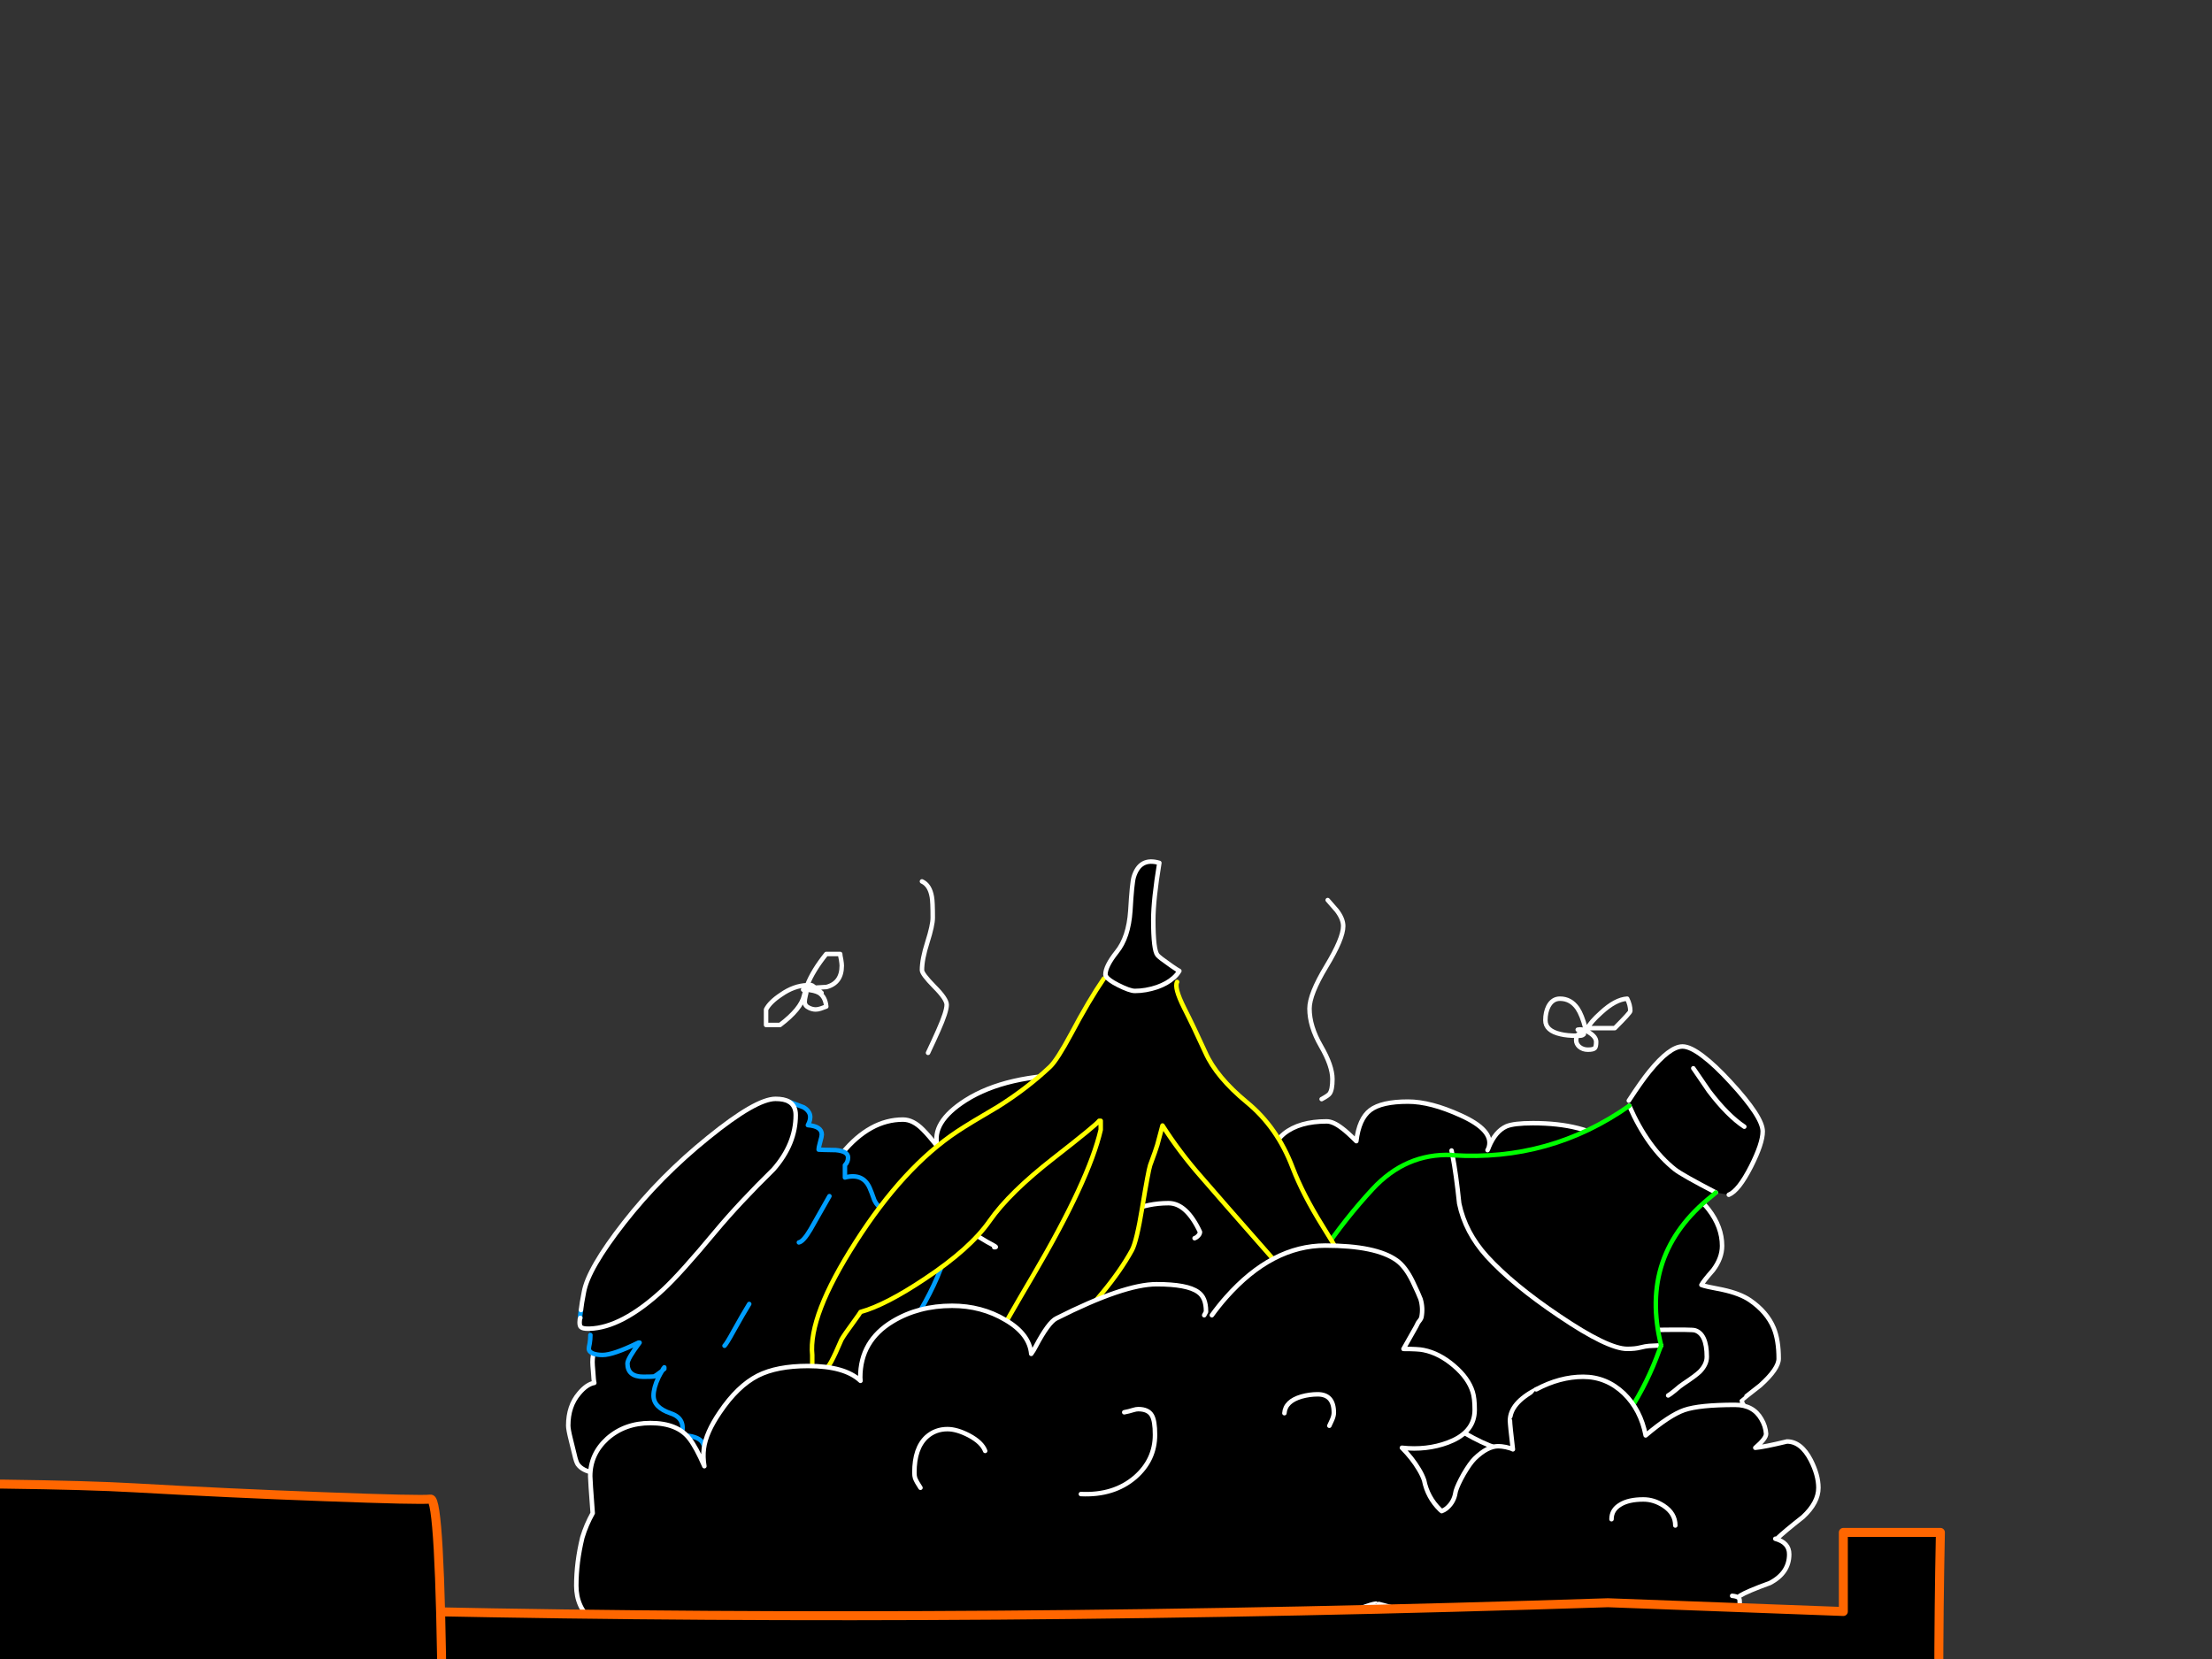 <?xml version="1.0" encoding="utf-8"?>
<svg id="EdithAnim12" image-rendering="inherit" baseProfile="basic" version="1.1" x="0px" y="0px" width="800" height="600" xmlns="http://www.w3.org/2000/svg" xmlns:xlink="http://www.w3.org/1999/xlink">
  <rect width="100%" height="100%" fill="#333333" stroke="none"/>
  <g id="21_GarbageDrawerf165r1" overflow="visible">
    <g id="GarbageDrawerGroupf165r1">
      <g id="Tween-6">
        <path fill="#000" stroke="none" d="M292.531,437.656 Q288.387,435.463 286.275,435.463 276.119,435.463 270.431,447.731 265.719,457.644 265.069,472.838 264.987,473.162 264.906,473.487 264.338,475.275 262.469,477.063 L249.387,477.063 Q249.144,477.144 244.025,477.631 240.288,478.037 238.987,479.987 238.581,480.556 238.5,482.263 238.419,484.213 238.337,484.537 236.387,482.588 226.637,482.588 214.287,482.588 214.287,492.662 214.287,493.556 214.531,496.237 214.694,499.244 214.937,500.138 212.175,500.625 209.412,503.956 205.513,508.506 205.513,515.575 205.513,516.956 206.406,520.531 206.894,522.563 207.787,526.137 208.356,528.656 208.925,529.55 210.631,531.988 214.937,532.637 216.075,532.8 229.725,536.456 247.275,540.438 267.913,542.713 275.713,543.606 327.713,551.406 367.769,557.419 395.313,558.637 423.831,559.938 462.019,563.025 488.75,565.137 512.475,565.137 533.356,565.137 565.206,559.044 598.031,552.869 607.213,546.613 610.706,544.256 614.2,543.281 618.019,542.225 619.887,541.088 626.713,536.7 628.338,534.262 632.806,527.438 633.781,524.512 634.188,523.294 634.188,519.8 634.188,516.144 633.213,513.625 631.75,510.862 630.938,509.237 L630.938,508.588 Q629.963,507.612 629.963,506.313 629.963,506.231 636.625,501.031 643.287,495.019 643.287,491.362 643.287,484.7 641.5,480.313 639.063,474.463 632.888,470.237 629.313,467.8 622.894,466.419 616.719,465.281 615.338,464.713 616.069,463.331 619.563,459.35 622.813,455.044 622.813,450.575 622.813,443.75 617.938,437.412 611.6,429.287 600.713,429.287 593.481,429.287 588.038,431.237 588.688,430.506 589.175,429.694 589.988,428.15 589.988,425.388 589.988,418.806 582.512,413.362 572.762,406.213 554.4,406.213 L544.813,407.35 Q540.831,409.138 538.475,414.825 538.313,415.394 537.988,415.963 538.313,415.394 538.475,414.825 540.181,408.731 528.238,403.369 517.35,398.412 509.225,398.412 499.638,398.412 495.575,401.5 491.513,404.588 490.537,412.713 487.287,409.463 485.419,408.081 482.169,405.563 479.813,405.563 469.981,405.563 464.456,409.95 461.694,412.144 453.487,423.112 L453.487,422.787 Q452.513,416.044 451.862,413.444 450.888,409.056 448.856,406.862 444.063,401.662 425.375,401.662 421.638,401.662 417.819,403.775 414,405.806 410.912,409.463 410.1,408.65 408.394,405.644 406.362,402.069 406.362,401.987 401.244,394.35 397.912,391.669 394.256,388.662 389.463,388.662 363.869,388.662 349.244,397.925 336.65,405.969 339.088,414.662 335.838,410.6 333.806,408.569 330.231,404.912 326.575,404.912 314.631,404.912 304.638,417.019 294.725,428.963 296.838,440.338 296.188,439.525 292.531,437.656 M350.787,445.619 Q353.225,446.756 356.963,449.112 359.563,450.494 359.888,450.737 360.537,451.144 359.563,451.063 360.537,451.144 359.888,450.737 359.563,450.494 356.963,449.112 353.225,446.756 350.787,445.619 346.4,443.588 341.688,443.588 326.575,443.588 318.287,450.737 326.575,443.588 341.688,443.588 346.4,443.588 350.787,445.619 M408.719,437.981 Q415.3,435.138 422.612,435.138 429.112,435.138 433.987,445.537 433.987,446.188 433.419,446.838 432.769,447.569 432.037,447.813 432.769,447.569 433.419,446.838 433.987,446.188 433.987,445.537 429.112,435.138 422.612,435.138 415.3,435.138 408.719,437.981 401.894,440.987 398.563,445.862 401.894,440.987 408.719,437.981 M523.525,431.563 Q524.094,431.563 527.831,435.625 531.488,439.688 531.488,440.338 531.488,448.706 528.319,453.094 526.206,456.019 523.362,456.588 526.206,456.019 528.319,453.094 531.488,448.706 531.488,440.338 531.488,439.688 527.831,435.625 524.094,431.563 523.525,431.563 503.05,431.563 493.463,439.688 503.05,431.563 523.525,431.563 M594.7,450.331 Q598.113,452.931 598.113,462.925 598.113,472.756 589.744,479.175 583.081,484.294 578.288,483.888 583.081,484.294 589.744,479.175 598.113,472.756 598.113,462.925 598.113,452.931 594.7,450.331 591.45,447.813 578.938,448.138 591.45,447.813 594.7,450.331 M600.387,480.963 Q612.006,480.8 612.981,481.125 617.288,482.425 617.288,490.713 617.288,493.475 614.769,496.075 613.144,497.619 608.838,500.463 607.7,501.194 605.75,502.9 603.963,504.362 603.313,504.688 603.963,504.362 605.75,502.9 607.7,501.194 608.838,500.463 613.144,497.619 614.769,496.075 617.288,493.475 617.288,490.713 617.288,482.425 612.981,481.125 612.006,480.8 600.387,480.963Z" test="Tween 6" stroke-width="1.625"/>
        <path id="Layer5_0_1_STROKES" stroke="#FFF" stroke-width="1.625" stroke-linejoin="round" stroke-linecap="round" fill="none" d="M630.938,509.237 Q631.75,510.862 633.213,513.625 634.188,516.144 634.188,519.8 634.188,523.294 633.781,524.512 632.806,527.438 628.338,534.262 626.713,536.7 619.887,541.088 618.019,542.225 614.2,543.281 610.706,544.256 607.213,546.613 598.031,552.869 565.206,559.044 533.356,565.137 512.475,565.137 488.75,565.137 462.019,563.025 423.831,559.938 395.313,558.637 367.769,557.419 327.713,551.406 275.713,543.606 267.913,542.713 247.275,540.438 229.725,536.456 216.075,532.8 214.937,532.637 210.631,531.988 208.925,529.55 208.356,528.656 207.787,526.137 206.894,522.563 206.406,520.531 205.513,516.956 205.513,515.575 205.513,508.506 209.412,503.956 212.175,500.625 214.937,500.138 214.694,499.244 214.531,496.237 214.287,493.556 214.287,492.662 214.287,482.588 226.637,482.588 236.387,482.588 238.337,484.537 238.419,484.213 238.5,482.263 238.581,480.556 238.987,479.987 240.288,478.037 244.025,477.631 249.144,477.144 249.387,477.063 L262.469,477.063 Q264.338,475.275 264.906,473.487 264.987,473.162 265.069,472.838 265.719,457.644 270.431,447.731 276.119,435.463 286.275,435.463 288.387,435.463 292.531,437.656 296.188,439.525 296.838,440.338 294.725,428.963 304.638,417.019 314.631,404.912 326.575,404.912 330.231,404.912 333.806,408.569 335.838,410.6 339.088,414.662 336.65,405.969 349.244,397.925 363.869,388.662 389.463,388.662 394.256,388.662 397.912,391.669 401.244,394.35 406.362,401.987 406.362,402.069 408.394,405.644 410.1,408.65 410.912,409.463 414,405.806 417.819,403.775 421.638,401.662 425.375,401.662 444.063,401.662 448.856,406.862 450.888,409.056 451.862,413.444 452.513,416.044 453.487,422.787 L453.487,423.112 Q461.694,412.144 464.456,409.95 469.981,405.563 479.813,405.563 482.169,405.563 485.419,408.081 487.287,409.463 490.537,412.713 491.513,404.588 495.575,401.5 499.638,398.412 509.225,398.412 517.35,398.412 528.238,403.369 540.181,408.731 538.475,414.825 540.831,409.138 544.813,407.35 547.494,406.213 554.4,406.213 572.762,406.213 582.512,413.362 589.988,418.806 589.988,425.388 589.988,428.15 589.175,429.694 588.688,430.506 588.038,431.237 593.481,429.287 600.713,429.287 611.6,429.287 617.938,437.412 622.813,443.75 622.813,450.575 622.813,455.044 619.563,459.35 616.069,463.331 615.338,464.713 616.719,465.281 622.894,466.419 629.313,467.8 632.888,470.237 639.063,474.463 641.5,480.313 643.287,484.7 643.287,491.362 643.287,495.019 636.625,501.031 629.963,506.231 629.963,506.313 629.963,507.612 630.938,508.588 M318.287,450.737 Q326.575,443.588 341.688,443.588 346.4,443.588 350.787,445.619 353.225,446.756 356.963,449.112 359.563,450.494 359.888,450.737 360.537,451.144 359.563,451.063 M398.563,445.862 Q401.894,440.987 408.719,437.981 415.3,435.138 422.612,435.138 429.112,435.138 433.987,445.537 433.987,446.188 433.419,446.838 432.769,447.569 432.037,447.813 M538.475,414.825 Q538.313,415.394 537.988,415.963 M493.463,439.688 Q503.05,431.563 523.525,431.563 524.094,431.563 527.831,435.625 531.488,439.688 531.488,440.338 531.488,448.706 528.319,453.094 526.206,456.019 523.362,456.588 M578.938,448.138 Q591.45,447.813 594.7,450.331 598.113,452.931 598.113,462.925 598.113,472.756 589.744,479.175 583.081,484.294 578.288,483.888 M600.387,480.963 Q612.006,480.8 612.981,481.125 617.288,482.425 617.288,490.713 617.288,493.475 614.769,496.075 613.144,497.619 608.838,500.463 607.7,501.194 605.75,502.9 603.963,504.362 603.313,504.688" test="Tween 6"/>
      </g>
      <g id="Tween-5">
        <g id="Tin-can-Rubbish">
          <path fill="#000" stroke="none" d="M258.781,445.356 Q246.025,460.713 239.769,466.481 224.9,480.213 213.2,480.537 L213.525,482.813 Q213.525,484.356 213.281,485.819 212.956,487.281 212.956,487.769 212.956,488.906 214.581,489.556 215.963,490.044 217.913,490.044 221.813,490.044 230.913,485.575 L231.319,485.575 Q226.931,491.425 226.931,493.131 226.931,497.925 232.7,497.925 236.194,497.925 236.681,497.763 237.169,497.519 239.444,495.813 239.85,494.919 240.256,494.513 L240.256,495.081 Q239.769,495.406 239.444,495.813 238.875,496.706 238.144,498.169 236.356,501.988 236.356,504.75 236.356,509.056 242.613,511.169 248.219,513.038 246.431,519.05 252.281,519.294 253.906,521.487 254.313,522.056 254.719,523.112 L254.719,523.194 Q269.425,517.263 275.763,512.631 281.856,508.081 284.375,501.744 281.856,508.081 275.763,512.631 269.425,517.263 254.719,523.194 255.288,524.819 255.938,527.5 256.669,529.369 260.325,532.213 262.681,534.163 261.462,538.063 L267.069,538.063 Q289.738,528.719 313.869,500.2 337.269,472.656 342.956,450.394 L342.956,445.356 Q339.219,444.544 334.588,445.356 L331.256,445.356 Q332.881,441.619 328.331,439.75 322.075,438.125 319.069,437.069 317.363,436.419 316.225,434.063 315.169,431.056 314.519,429.594 312.081,424.15 305.581,425.856 L305.581,421.388 Q306.719,420.25 306.719,418.625 306.719,416.35 302.25,415.944 297.213,415.863 296.075,415.781 296.075,414.969 296.644,412.938 297.213,410.988 297.213,410.338 297.213,407.331 292.175,406.925 294.45,402.781 290.713,400.506 287.463,399.287 285.431,398.475 287.788,399.938 287.788,403.269 287.788,413.75 279.744,422.931 267.394,435.037 258.781,445.356 M293.15,444.625 Q290.55,449.013 288.925,449.338 290.55,449.013 293.15,444.625 294.775,441.781 299.975,432.6 294.775,441.781 293.15,444.625 M325.325,457.219 Q322.238,461.931 318.5,463.231 322.238,461.931 325.325,457.219 328.494,452.344 330.119,445.356 328.494,452.344 325.325,457.219 M270.969,471.6 Q268.856,475.013 265.281,481.431 262.844,485.9 262.031,486.713 262.844,485.9 265.281,481.431 268.856,475.013 270.969,471.6 M225.713,442.188 Q212.631,458.925 211.169,467.375 210.356,471.519 210.113,473.794 209.706,476.15 209.869,476.638 209.788,476.881 209.706,477.125 209.625,477.775 209.625,478.263 209.625,479.563 210.113,479.969 210.763,480.537 212.631,480.537 212.875,480.537 213.2,480.537 224.9,480.213 239.769,466.481 246.025,460.713 258.781,445.356 267.394,435.037 279.744,422.931 287.788,413.75 287.788,403.269 287.788,399.938 285.431,398.475 284.456,397.906 283.238,397.662 282.019,397.419 280.475,397.419 273.406,397.419 256.1,411.475 238.794,425.45 225.713,442.188Z" test="Tin can Rubbish" stroke-width="1.625"/>
          <path id="Layer8_0_1_STROKES" stroke="#009EFF" stroke-width="1.625" stroke-linejoin="round" stroke-linecap="round" fill="none" d="M210.113,473.794 Q209.706,476.15 209.869,476.638 M285.431,398.475 Q287.463,399.287 290.713,400.506 294.45,402.781 292.175,406.925 297.213,407.331 297.213,410.338 297.213,410.988 296.644,412.938 296.075,414.969 296.075,415.781 297.213,415.863 302.25,415.944 306.719,416.35 306.719,418.625 306.719,420.25 305.581,421.388 L305.581,425.856 Q312.081,424.15 314.519,429.594 315.169,431.056 316.225,434.063 317.363,436.419 319.069,437.069 322.075,438.125 328.331,439.75 332.881,441.619 331.256,445.356 L334.588,445.356 Q339.219,444.544 342.956,445.356 L342.956,450.394 Q337.269,472.656 313.869,500.2 289.738,528.719 267.069,538.063 L261.462,538.063 Q262.681,534.163 260.325,532.213 256.669,529.369 255.938,527.5 255.288,524.819 254.719,523.194 L254.719,523.112 Q254.313,522.056 253.906,521.487 252.281,519.294 246.431,519.05 248.219,513.038 242.613,511.169 236.356,509.056 236.356,504.75 236.356,501.988 238.144,498.169 238.875,496.706 239.444,495.813 237.169,497.519 236.681,497.763 236.194,497.925 232.7,497.925 226.931,497.925 226.931,493.131 226.931,491.425 231.319,485.575 L230.913,485.575 Q221.813,490.044 217.913,490.044 215.963,490.044 214.581,489.556 212.956,488.906 212.956,487.769 212.956,487.281 213.281,485.819 213.525,484.356 213.525,482.813 M299.975,432.6 Q294.775,441.781 293.15,444.625 290.55,449.013 288.925,449.338 M330.119,445.356 Q328.494,452.344 325.325,457.219 322.238,461.931 318.5,463.231 M270.969,471.6 Q268.856,475.013 265.281,481.431 262.844,485.9 262.031,486.713 M239.444,495.813 Q239.769,495.406 240.256,495.081 L240.256,494.513 Q239.85,494.919 239.444,495.813Z M254.719,523.194 Q269.425,517.263 275.763,512.631 281.856,508.081 284.375,501.744" test="Tin can Rubbish"/>
          <path id="Layer8_0_2_STROKES" stroke="#FFF" stroke-width="1.625" stroke-linejoin="round" stroke-linecap="round" fill="none" d="M285.431,398.475 Q284.456,397.906 283.238,397.662 282.019,397.419 280.475,397.419 273.406,397.419 256.1,411.475 238.794,425.45 225.713,442.188 212.631,458.925 211.169,467.375 210.356,471.519 210.113,473.794 M209.869,476.638 Q209.788,476.881 209.706,477.125 209.625,477.775 209.625,478.263 209.625,479.563 210.113,479.969 210.763,480.537 212.631,480.537 212.875,480.537 213.2,480.537 224.9,480.213 239.769,466.481 246.025,460.713 258.781,445.356 267.394,435.037 279.744,422.931 287.788,413.75 287.788,403.269 287.788,399.938 285.431,398.475" test="Tin can Rubbish"/>
        </g>
        <g id="Bottle">
          <path fill="#000" stroke="none" d="M573.731,529.113 Q571.213,528.788 562.275,526.919 554.475,525.213 550.088,525.294 541.963,525.375 530.019,518.469 518.237,511.725 507.269,500.919 499.469,493.2 492.562,481.581 487.037,471.1 486.469,470.288 483.787,466.55 481.675,462.65 478.019,456.15 478.262,452.981 459.819,478.738 438.937,502.381 416.431,527.731 399.775,556.981 384.419,583.956 410.581,602.644 437.8,622.063 468.756,633.275 485.9,639.613 499.631,625.556 523.031,601.588 541.637,572.988 556.262,550.4 573.325,529.6 L573.731,529.113 M525.306,417.8 Q525.144,417.719 524.981,417.719 508.406,417.069 496.381,430.069 486.469,440.794 478.262,452.981 478.019,456.15 481.675,462.65 483.787,466.55 486.469,470.288 487.037,471.1 492.562,481.581 499.469,493.2 507.269,500.919 518.237,511.725 530.019,518.469 541.963,525.375 550.088,525.294 554.475,525.213 562.275,526.919 571.213,528.788 573.731,529.113 591.769,511.644 600.137,488.244 600.463,487.431 600.787,486.619 599.975,486.538 599.65,486.619 597.294,486.7 596.4,486.781 595.181,486.863 593.231,487.35 591.363,487.838 588.519,487.838 581.531,487.838 563.981,475.975 547.162,464.681 537.738,454.363 529.938,445.75 527.744,435.269 526.606,424.381 525.306,417.8 M605.744,422.919 Q595.831,415.038 589.25,399.925 560.569,420.075 525.306,417.8 526.606,424.381 527.744,435.269 529.938,445.75 537.738,454.363 547.162,464.681 563.981,475.975 581.531,487.838 588.519,487.838 591.363,487.838 593.231,487.35 595.181,486.863 596.4,486.781 597.294,486.7 599.65,486.619 599.975,486.538 600.787,486.619 592.581,453.713 619.069,432.588 619.8,432.019 620.531,431.288 608.181,424.869 605.744,422.919 M589.088,398.056 L589.25,399.925 Q595.831,415.038 605.744,422.919 608.181,424.869 620.531,431.288 L625.244,432.1 Q628.819,430.638 633.287,421.863 637.512,413.494 637.512,409.188 637.512,403.988 625.813,391.313 620.206,385.219 615.981,382.05 611.35,378.475 608.506,378.475 603.875,378.475 596.481,387.575 593.637,391.069 589.088,398.056 M612.975,387.169 Q612.488,386.438 612.406,386.356 612.488,386.438 612.975,387.169 614.194,388.875 618.094,394.644 624.838,403.5 630.85,407.481 624.838,403.5 618.094,394.644 614.194,388.875 612.975,387.169Z" test="Bottle" stroke-width="1.625"/>
          <path id="Layer9_0_1_STROKES" stroke="#FFF" stroke-width="1.625" stroke-linejoin="round" stroke-linecap="round" fill="none" d="M589.25,399.925 Q595.831,415.038 605.744,422.919 608.181,424.869 620.531,431.288 M625.244,432.1 Q628.819,430.638 633.287,421.863 637.512,413.494 637.512,409.188 637.512,403.988 625.813,391.313 620.206,385.219 615.981,382.05 611.35,378.475 608.506,378.475 603.875,378.475 596.481,387.575 593.637,391.069 589.088,398.056 M630.85,407.481 Q624.838,403.5 618.094,394.644 614.194,388.875 612.975,387.169 612.488,386.438 612.406,386.356 M478.262,452.981 Q478.019,456.15 481.675,462.65 483.787,466.55 486.469,470.288 487.037,471.1 492.562,481.581 499.469,493.2 507.269,500.919 518.237,511.725 530.019,518.469 541.963,525.375 550.088,525.294 554.475,525.213 562.275,526.919 571.213,528.788 573.731,529.113 M600.787,486.619 Q599.975,486.538 599.65,486.619 597.294,486.7 596.4,486.781 595.181,486.863 593.231,487.35 591.363,487.838 588.519,487.838 581.531,487.838 563.981,475.975 547.162,464.681 537.738,454.363 529.938,445.75 527.744,435.269 526.606,424.381 525.306,417.8 525.144,416.906 524.981,416.094 M573.731,529.113 Q574.056,529.194 574.219,529.194 574.219,529.438 573.325,529.6" test="Bottle"/>
          <path id="Layer9_0_2_STROKES" stroke="#0F0" stroke-width="1.625" stroke-linejoin="round" stroke-linecap="round" fill="none" d="M525.306,417.8 Q525.144,417.719 524.981,417.719 508.406,417.069 496.381,430.069 486.469,440.794 478.262,452.981 M573.731,529.113 Q591.769,511.644 600.137,488.244 600.463,487.431 600.787,486.619 592.581,453.713 619.069,432.588 619.8,432.019 620.531,431.288 M589.25,399.925 Q560.569,420.075 525.306,417.8 M573.325,529.6 Q556.262,550.4 541.637,572.988 523.031,601.588 499.631,625.556 485.9,639.613 468.756,633.275 437.8,622.063 410.581,602.644 384.419,583.956 399.775,556.981 416.431,527.731 438.937,502.381 459.819,478.738 478.262,452.981 M573.325,529.6 L573.731,529.113" test="Bottle"/>
        </g>
        <g id="Banana">
          <path fill="#000" stroke="none" d="M400.038,353.106 L399.225,353.919 Q393.863,361.719 387.363,373.988 382.325,383.331 379.806,385.769 371.438,393.65 360.956,400.231 350.394,406.406 346.25,409.169 326.75,422.088 309.444,449.225 292.3,475.956 293.763,490.094 L293.763,497.081 Q293.925,497.325 294.819,497.325 297.906,497.325 300.588,492.531 302.05,489.85 304.325,484.488 305.219,482.863 309.038,477.663 310.988,474.981 311.231,474.494 320.331,471.975 334.55,462.469 350.881,451.663 357.95,441.506 365.1,431.269 381.188,418.756 396.706,406.65 397.519,405.35 L398.088,405.35 398.088,408.6 Q393.863,426.8 373.794,461.006 363.313,478.8 360.794,483.756 354.944,494.806 354.619,500.169 355.106,500.169 356.731,500.494 358.275,500.738 359.006,500.738 365.263,500.738 382.894,484.163 401.256,466.938 409.381,452.15 411.088,448.981 413.119,436.631 415.313,423.388 415.963,421.438 418.075,415.75 418.563,414.044 419.213,411.444 420.431,407.056 426.606,416.725 434.325,425.5 439.688,431.756 460.569,455.481 469.994,466.531 474.544,490.013 477.306,504.313 477.306,513.494 484.456,513.575 488.681,504.15 492.419,495.619 492.419,482.863 492.419,470.756 488.194,460.763 486.081,455.806 478.363,443.456 471.131,431.838 467.475,422.25 461.95,407.706 450.981,398.688 439.931,389.588 435.95,380.65 431.888,371.713 428.231,364.481 424.575,357.169 425.713,355.138 L424.413,353.675 Q422.138,355.706 418.481,357.006 414.338,358.388 410.438,358.388 408.569,358.388 404.263,356.194 400.769,354.406 400.038,353.106 M419.294,312.075 Q412.225,309.963 410.031,317.194 409.381,319.469 408.813,329.381 408.163,339.05 403.856,344.331 399.794,349.45 399.794,352.456 399.794,352.781 400.038,353.106 400.769,354.406 404.263,356.194 408.569,358.388 410.438,358.388 414.338,358.388 418.481,357.006 422.138,355.706 424.413,353.675 425.713,352.538 426.525,351.156 426.038,350.831 425.55,350.588 423.681,349.369 422.381,348.394 419.538,346.444 418.644,345.469 417.1,343.681 417.1,332.713 417.1,325.4 419.294,312.075Z" test="Banana" stroke-width="1.625"/>
          <path id="Layer10_0_1_STROKES" stroke="#FF0" stroke-width="1.625" stroke-linejoin="round" stroke-linecap="round" fill="none" d="M425.713,355.138 Q424.575,357.169 428.231,364.481 431.888,371.713 435.95,380.65 439.931,389.588 450.981,398.688 461.95,407.706 467.475,422.25 471.131,431.838 478.363,443.456 486.081,455.806 488.194,460.763 492.419,470.756 492.419,482.863 492.419,495.619 488.681,504.15 484.456,513.575 477.306,513.494 477.306,504.313 474.544,490.013 469.994,466.531 460.569,455.481 439.688,431.756 434.325,425.5 426.606,416.725 420.431,407.056 419.213,411.444 418.563,414.044 418.075,415.75 415.963,421.438 415.313,423.388 413.119,436.631 411.088,448.981 409.381,452.15 401.256,466.938 382.894,484.163 365.263,500.738 359.006,500.738 358.275,500.738 356.731,500.494 355.106,500.169 354.619,500.169 354.944,494.806 360.794,483.756 363.313,478.8 373.794,461.006 393.863,426.8 398.088,408.6 L398.088,405.35 397.519,405.35 Q396.706,406.65 381.188,418.756 365.1,431.269 357.95,441.506 350.881,451.663 334.55,462.469 320.331,471.975 311.231,474.494 310.988,474.981 309.038,477.663 305.219,482.863 304.325,484.488 302.05,489.85 300.588,492.531 297.906,497.325 294.819,497.325 293.925,497.325 293.763,497.081 L293.763,490.094 Q292.3,475.956 309.444,449.225 326.75,422.088 346.25,409.169 350.394,406.406 360.956,400.231 371.438,393.65 379.806,385.769 382.325,383.331 387.363,373.988 393.863,361.719 399.225,353.919" test="Banana"/>
          <path id="Layer10_0_2_STROKES" stroke="#FFF" stroke-width="1.625" stroke-linejoin="round" stroke-linecap="round" fill="none" d="M400.038,353.106 Q399.794,352.781 399.794,352.456 399.794,349.45 403.856,344.331 408.163,339.05 408.813,329.381 409.381,319.469 410.031,317.194 412.225,309.963 419.294,312.075 417.1,325.4 417.1,332.713 417.1,343.681 418.644,345.469 419.538,346.444 422.381,348.394 423.681,349.369 425.55,350.588 426.038,350.831 426.525,351.156 425.713,352.538 424.413,353.675 M400.038,353.106 Q400.769,354.406 404.263,356.194 408.569,358.388 410.438,358.388 414.338,358.388 418.481,357.006 422.138,355.706 424.413,353.675" test="Banana"/>
        </g>
      </g>
      <g id="Tween-4">
        <path id="Layer4_0_1_STROKES" stroke="#FFF" stroke-width="1.625" stroke-linejoin="round" stroke-linecap="round" fill="none" d="M546.1,513.788 Q546.1,507.45 555.606,502.494" test="Tween 4"/>
        <g id="Garbage">
          <path fill="#000" stroke="none" d="M438.281,475.669 L436.169,474.45 Q436.006,474.775 435.519,475.669 436.006,474.775 436.169,474.45 436.169,474.287 436.169,474.206 436.169,469.25 433.325,467.3 429.425,464.456 418.294,464.456 406.513,464.456 382.056,476.806 379.213,478.187 374.581,486.963 373.85,488.425 372.956,489.644 372.306,482.412 363.613,477.375 355,472.256 344.356,472.256 332.25,472.256 322.906,477.862 311.125,484.931 311.125,498.175 311.125,498.825 311.206,499.394 305.519,494.031 292.194,494.031 280.981,494.031 274.075,497.525 266.763,501.262 260.344,510.769 255.306,518.162 254.575,523.85 254.169,526.856 254.737,530.269 251.813,523.525 249.375,520.356 245.069,514.669 235.237,514.669 225.975,514.669 219.638,520.275 213.463,525.881 213.463,533.925 213.463,535.387 214.356,547.25 212,551.475 210.619,556.025 208.425,565.044 208.425,573.494 208.425,581.213 214.031,586.088 219.15,590.556 225.731,590.556 228.169,590.556 236.538,589.175 244.825,587.794 250.269,587.794 256.769,587.794 273.263,592.506 289.675,597.219 306.656,597.219 311.613,597.219 351.263,593.644 396.925,589.988 431.7,589.988 439.5,589.906 445.431,589.988 L465.5,591.044 466.313,590.637 Q467.206,590.313 467.938,590.231 472.731,589.988 476.956,587.631 480.125,586.656 482.156,585.762 494.831,580.238 497.513,579.994 L498.081,579.994 Q498.081,579.75 536.025,590.394 577.706,601.2 594.688,601.2 614.188,601.2 623.613,591.206 628.406,586.25 629.219,581.05 629.219,578.45 629.056,578.206 628.975,578.044 628.813,577.881 628.163,577.313 626.456,577.15 628.163,577.313 628.813,577.881 L629.219,577.15 Q631.819,575.525 640.106,572.519 647.094,568.863 647.094,562.119 647.094,557.894 642.056,556.512 L642.625,556.512 Q645.225,553.994 652.05,548.631 657.656,543.431 657.656,538.069 657.656,533.519 654.894,528.075 651.4,521.331 646.281,521.331 637.831,523.362 634.825,523.606 638.725,520.275 638.725,518.569 638.563,515.806 637.019,513.206 634.094,508.088 627.513,508.088 614.594,508.088 609.15,509.956 603.788,511.825 595.175,519.137 593.388,509.875 587.294,503.944 580.956,497.931 572.588,497.931 564.138,497.931 555.606,502.481 L546.1,513.775 Q546.1,515.237 547.156,524.175 546.425,523.769 544.638,523.362 542.931,523.037 541.875,523.037 537.975,523.037 533.344,527.506 531.638,529.213 529.363,533.113 527.25,536.85 526.519,539.206 526.356,539.938 526.194,540.75 525.463,543.675 523.025,545.625 522.294,546.194 521.4,546.519 521.075,546.275 520.831,546.031 516.281,541.563 515.063,535.387 514.413,533.438 513.112,531.325 510.756,527.344 507.019,523.606 515.956,524.581 523.594,521.737 532.125,518.569 533.181,511.906 533.344,510.931 533.344,509.875 533.344,505.65 532.613,503.375 531.069,498.419 525.95,494.031 520.588,489.4 514.819,488.262 512.95,487.856 507.588,487.856 507.669,487.694 512.138,479.812 512.544,479.081 512.869,478.35 L513.6,477.375 Q514.006,476.806 514.088,476.4 514.737,473.069 513.763,469.819 513.194,468.275 510.919,463.481 508.319,458.119 505.15,455.844 497.675,450.481 479.313,450.481 460.056,450.481 443.481,469.169 440.881,472.094 438.281,475.669 M481.75,513.531 Q481.425,514.344 480.775,515.644 481.425,514.344 481.75,513.531 482.4,512.069 482.4,510.931 482.4,504.269 476.55,504.269 473.625,504.269 470.7,505.081 464.85,506.787 464.525,511.094 464.85,506.787 470.7,505.081 473.625,504.269 476.55,504.269 482.4,504.269 482.4,510.931 482.4,512.069 481.75,513.531 M601.675,544.569 Q605.9,547.331 605.9,551.719 605.9,547.331 601.675,544.569 598.181,542.294 594.363,542.294 589,542.294 585.994,544.162 582.825,546.031 582.825,549.444 582.825,546.031 585.994,544.162 589,542.294 594.363,542.294 598.181,542.294 601.675,544.569 M350.45,519.137 Q355.163,521.656 356.3,524.744 355.163,521.656 350.45,519.137 346.063,516.862 342.65,516.862 338.263,516.862 335.094,519.706 330.706,523.769 330.706,532.544 330.706,533.844 330.95,534.575 331.438,535.875 332.9,538.069 331.438,535.875 330.95,534.575 330.706,533.844 330.706,532.544 330.706,523.769 335.094,519.706 338.263,516.862 342.65,516.862 346.063,516.862 350.45,519.137 M416.588,511.906 Q417.725,513.856 417.725,518.894 417.725,527.994 410.575,534.25 402.856,540.912 390.913,540.344 402.856,540.912 410.575,534.25 417.725,527.994 417.725,518.894 417.725,513.856 416.588,511.906 415.288,509.631 411.631,509.631 410.9,509.631 409.844,509.956 408.3,510.444 406.594,510.769 408.3,510.444 409.844,509.956 410.9,509.631 411.631,509.631 415.288,509.631 416.588,511.906Z" test="Garbage" stroke-width="1.625"/>
          <path id="Layer6_0_1_STROKES" stroke="#FFF" stroke-width="1.625" stroke-linejoin="round" stroke-linecap="round" fill="none" d="M436.169,474.45 Q436.006,474.775 435.519,475.669 M628.813,577.881 Q628.975,578.044 629.056,578.206 629.219,578.45 629.219,581.05 628.406,586.25 623.613,591.206 614.188,601.2 594.688,601.2 577.706,601.2 536.025,590.394 498.081,579.75 498.081,579.994 L497.513,579.994 Q494.831,580.238 482.156,585.762 480.125,586.656 476.956,587.631 472.731,589.988 467.938,590.231 467.206,590.313 466.313,590.637 L465.5,591.044 445.431,589.988 Q439.5,589.906 431.7,589.988 396.925,589.988 351.263,593.644 311.613,597.219 306.656,597.219 289.675,597.219 273.263,592.506 256.769,587.794 250.269,587.794 244.825,587.794 236.538,589.175 228.169,590.556 225.731,590.556 219.15,590.556 214.031,586.088 208.425,581.213 208.425,573.494 208.425,565.044 210.619,556.025 212,551.475 214.356,547.25 213.463,535.387 213.463,533.925 213.463,525.881 219.638,520.275 225.975,514.669 235.237,514.669 245.069,514.669 249.375,520.356 251.813,523.525 254.737,530.269 254.169,526.856 254.575,523.85 255.306,518.162 260.344,510.769 266.763,501.262 274.075,497.525 280.981,494.031 292.194,494.031 305.519,494.031 311.206,499.394 311.125,498.825 311.125,498.175 311.125,484.931 322.906,477.862 332.25,472.256 344.356,472.256 355,472.256 363.613,477.375 372.306,482.412 372.956,489.644 373.85,488.425 374.581,486.963 379.213,478.187 382.056,476.806 406.513,464.456 418.294,464.456 429.425,464.456 433.325,467.3 436.169,469.25 436.169,474.206 436.169,474.287 436.169,474.45 M438.281,475.669 Q440.881,472.094 443.481,469.169 460.056,450.481 479.313,450.481 497.675,450.481 505.15,455.844 508.319,458.119 510.919,463.481 513.194,468.275 513.763,469.819 514.737,473.069 514.088,476.4 514.006,476.806 513.6,477.375 L512.869,478.35 Q512.544,479.081 512.138,479.812 507.669,487.694 507.588,487.856 512.95,487.856 514.819,488.262 520.588,489.4 525.95,494.031 531.069,498.419 532.613,503.375 533.344,505.65 533.344,509.875 533.344,510.931 533.181,511.906 532.125,518.569 523.594,521.737 515.956,524.581 507.019,523.606 510.756,527.344 513.112,531.325 514.413,533.438 515.063,535.387 516.281,541.563 520.831,546.031 521.075,546.275 521.4,546.519 522.294,546.194 523.025,545.625 525.463,543.675 526.194,540.75 526.356,539.938 526.519,539.206 527.25,536.85 529.363,533.113 531.638,529.213 533.344,527.506 537.975,523.037 541.875,523.037 542.931,523.037 544.638,523.362 546.425,523.769 547.156,524.175 546.1,515.237 546.1,513.775 M555.606,502.481 Q564.138,497.931 572.588,497.931 580.956,497.931 587.294,503.944 593.388,509.875 595.175,519.137 603.788,511.825 609.15,509.956 614.594,508.088 627.513,508.088 634.094,508.088 637.019,513.206 638.563,515.806 638.725,518.569 638.725,520.275 634.825,523.606 637.831,523.362 646.281,521.331 651.4,521.331 654.894,528.075 657.656,533.519 657.656,538.069 657.656,543.431 652.05,548.631 645.225,553.994 642.625,556.512 L642.056,556.512 Q647.094,557.894 647.094,562.119 647.094,568.863 640.106,572.519 631.819,575.525 629.219,577.15 M626.456,577.15 Q628.163,577.313 628.813,577.881 M464.525,511.094 Q464.85,506.787 470.7,505.081 473.625,504.269 476.55,504.269 482.4,504.269 482.4,510.931 482.4,512.069 481.75,513.531 481.425,514.344 480.775,515.644 M582.825,549.444 Q582.825,546.031 585.994,544.162 589,542.294 594.363,542.294 598.181,542.294 601.675,544.569 605.9,547.331 605.9,551.719 M332.9,538.069 Q331.438,535.875 330.95,534.575 330.706,533.844 330.706,532.544 330.706,523.769 335.094,519.706 338.263,516.862 342.65,516.862 346.063,516.862 350.45,519.137 355.163,521.656 356.3,524.744 M406.594,510.769 Q408.3,510.444 409.844,509.956 410.9,509.631 411.631,509.631 415.288,509.631 416.588,511.906 417.725,513.856 417.725,518.894 417.725,527.994 410.575,534.25 402.856,540.912 390.913,540.344" test="Garbage"/>
        </g>
        <g id="GarbageCloud">
          <path id="Layer7_0_1_STROKES" stroke="#FFF" stroke-width="1.625" stroke-linejoin="round" stroke-linecap="round" fill="none" d="M477.988,397.506 Q480.425,396.206 480.913,395.475 481.888,394.094 481.888,390.275 481.888,385.481 477.744,378.331 473.6,371.181 473.6,364.763 473.6,359.563 479.694,349.488 485.788,339.413 485.788,334.944 485.788,332.344 483.513,329.338 483.188,328.931 480.181,325.519 M574.188,371.831 Q575.163,369.719 579.063,366.225 584.263,361.431 588.488,361.188 589.625,363.463 589.625,365.656 589.625,366.225 584.019,371.831 L574.188,371.831 Q574.025,372.156 573.781,372.888 574.35,373.131 574.919,373.538 577.275,375.081 577.275,376.788 577.275,378.575 576.788,379.063 576.219,379.631 574.269,379.631 572.481,379.631 571.181,378.575 570.044,377.519 570.044,376.219 570.044,375.244 570.45,374.594 566.713,374.594 564.438,374.025 558.913,372.806 558.913,368.988 558.913,366.144 559.969,364.031 561.431,361.188 564.194,361.188 568.094,361.188 570.531,364.681 572.156,367.119 573.375,371.831 L574.188,371.831Z M570.45,374.594 L570.531,374.594 Q571.669,374.594 571.994,374.513 572.4,374.431 572.806,374.025 L572.806,372.888 Q571.75,373.294 571.181,373.7 570.694,374.025 570.45,374.594Z M573.781,372.888 Q572.075,372.075 570.613,372.4 M291.356,357.938 Q291.6,357.125 291.925,356.313 287.131,356.475 282.5,359.725 278.438,362.406 277.056,365.088 L277.056,370.694 282.094,370.694 Q289.731,364.925 290.788,360.05 291.031,358.994 291.356,357.938 290.95,357.938 290.463,357.938 M297.125,359.075 Q295.744,357.856 294.85,357.206 292.656,357.288 292.169,357.369 M294.85,357.206 Q294.119,356.638 293.713,356.394 293.469,356.231 292.738,356.231 292.331,356.231 291.925,356.313 294.038,350.95 298.831,345.019 L303.869,345.019 Q303.869,345.588 304.194,347.05 304.438,348.513 304.438,349.244 304.438,355.5 298.913,356.963 296.475,357.125 294.85,357.206Z M335.638,380.769 Q337.831,376.138 339.375,372.644 342.381,365.9 342.381,363.381 342.381,361.269 337.913,356.8 333.444,352.25 333.444,350.869 333.444,346.888 335.394,340.794 337.344,334.619 337.344,331.938 337.344,326.088 337.019,324.381 336.288,320.075 333.444,318.775 M291.6,359.075 L291.356,360.131 Q291.031,361.431 291.031,362.325 291.031,363.788 292.656,364.519 293.875,365.088 295.013,365.088 295.825,365.088 296.8,364.763 298.669,364.113 298.831,364.031 298.506,360.538 296.231,359.075 294.525,358.1 291.356,357.938" test="GarbageCloud"/>
        </g>
      </g>
      <g id="Drawer">
        <path fill="#000" stroke="none" d="M702.662,670.163 Q702.175,670.65 701.769,671.138 L701.769,698.681 Q702.175,699.088 702.662,699.575 708.594,705.506 716.881,705.669 L717.369,705.669 Q725.981,705.669 732.075,699.575 738.169,693.481 738.169,684.869 738.169,676.256 732.075,670.163 725.981,664.069 717.369,664.069 L716.881,664.069 Q708.594,664.231 702.662,670.163 M152.519,582.819 Q147.319,606.706 148.294,632.95 151.381,706.806 150.244,753.525 149.269,798.944 152.519,811.619 253.269,810.238 352.719,814.463 392.044,813.325 418.206,814.706 444.775,816.088 463.219,816.088 470.287,816.088 477.519,816.006 487.675,817.225 497.75,817.063 516.275,815.6 534.637,812.919 553.65,810.563 572.906,812.756 591.35,814.869 609.631,814.381 628.806,813.813 647.819,812.675 670.081,812.269 701.769,811.619 L701.769,705.669 701.769,698.681 701.769,671.138 Q701.688,667.563 701.688,664.069 700.631,608.981 701.769,554.219 L666.669,554.219 666.669,582.819 581.519,579.65 Q356.05,587.044 152.519,582.819Z" test="Drawer" stroke-width="1.625"/>
        <path id="Layer3_0_1_STROKES" stroke="#F60" stroke-width="3.25" stroke-linejoin="round" stroke-linecap="round" fill="none" d="M701.769,698.681 L701.769,705.669 701.769,811.619 Q670.081,812.269 647.819,812.675 628.806,813.813 609.631,814.381 591.35,814.869 572.906,812.756 553.65,810.563 534.637,812.919 516.275,815.6 497.75,817.063 487.675,817.225 477.519,816.006 470.287,816.088 463.219,816.088 444.775,816.088 418.206,814.706 392.044,813.325 352.719,814.463 253.269,810.238 152.519,811.619 149.269,798.944 150.244,753.525 151.381,706.806 148.294,632.95 147.319,606.706 152.519,582.819 356.05,587.044 581.519,579.65 L666.669,582.819 666.669,554.219 701.769,554.219 Q700.631,608.981 701.688,664.069 701.688,667.563 701.769,671.138 702.175,670.65 702.662,670.163 708.594,664.231 716.881,664.069 L717.369,664.069 Q725.981,664.069 732.075,670.163 738.169,676.256 738.169,684.869 738.169,693.481 732.075,699.575 725.981,705.669 717.369,705.669 L716.881,705.669 Q708.594,705.506 702.662,699.575 702.175,699.088 701.769,698.681 L701.769,671.138" test="Drawer"/>
      </g>
      <g id="DrawersCabinetFront">
        <path fill="#000" stroke="none" d="M193.919,973.394 Q194.325,973.8 194.813,974.288 200.744,980.219 209.031,980.381 L209.519,980.381 Q218.131,980.381 224.225,974.288 230.319,968.194 230.319,959.581 230.319,950.969 224.225,944.875 218.131,938.781 209.519,938.781 L209.031,938.781 Q200.744,938.944 194.813,944.875 194.325,945.363 193.919,945.85 L193.919,973.394 M193.919,828.931 L158.819,828.931 158.819,857.531 73.669,854.363 Q-151.8,861.756 -355.331,857.531 -360.531,881.419 -359.556,907.663 -356.469,981.519 -357.606,1028.238 -358.581,1073.656 -355.331,1086.331 -254.581,1084.95 -155.131,1089.175 -115.806,1088.038 -89.644,1089.419 -63.075,1090.8 -44.631,1090.8 -37.562,1090.8 -30.331,1090.719 -20.175,1091.938 -10.1,1091.775 8.425,1090.313 26.787,1087.631 45.8,1085.275 65.056,1087.469 83.5,1089.581 101.781,1089.094 120.956,1088.525 139.969,1087.388 162.231,1086.981 193.919,1086.331 L193.919,980.381 193.919,973.394 193.919,945.85 Q193.837,942.275 193.837,938.781 192.781,883.694 193.919,828.931Z" test="DrawersCabinetFront" stroke-width="1.625"/>
        <path id="Layer2_0_1_STROKES" stroke="#F60" stroke-width="3.25" stroke-linejoin="round" stroke-linecap="round" fill="none" d="M193.919,973.394 L193.919,980.381 193.919,1086.331 Q162.231,1086.981 139.969,1087.388 120.956,1088.525 101.781,1089.094 83.5,1089.581 65.056,1087.469 45.8,1085.275 26.787,1087.631 8.425,1090.313 -10.1,1091.775 -20.175,1091.938 -30.331,1090.719 -37.562,1090.8 -44.631,1090.8 -63.075,1090.8 -89.644,1089.419 -115.806,1088.038 -155.131,1089.175 -254.581,1084.95 -355.331,1086.331 -358.581,1073.656 -357.606,1028.238 -356.469,981.519 -359.556,907.663 -360.531,881.419 -355.331,857.531 -151.8,861.756 73.669,854.363 L158.819,857.531 158.819,828.931 193.919,828.931 Q192.781,883.694 193.837,938.781 193.837,942.275 193.919,945.85 194.325,945.363 194.813,944.875 200.744,938.944 209.031,938.781 L209.519,938.781 Q218.131,938.781 224.225,944.875 230.319,950.969 230.319,959.581 230.319,968.194 224.225,974.288 218.131,980.381 209.519,980.381 L209.031,980.381 Q200.744,980.219 194.813,974.288 194.325,973.8 193.919,973.394 L193.919,945.85" test="DrawersCabinetFront"/>
        <path fill="#000" stroke="none" d="M117.3,541.306 Q82.361,540.014 48.725,538.056 15.182,536.183 -73.637,536.513 -162.395,536.93 -203.394,537.406 -244.292,537.964 -296.181,537.488 -348.089,537.005 -378.081,540.656 -380.194,557.881 -382.631,696.413 -385.15,840.306 -382.794,868.663 -381.9,880.2 -387.831,984.119 -393.678,1088.036 -389.212,1090.313 -384.672,1092.591 -372.637,1091.694 -368.128,1091.416 -362.887,1090.719 -352.812,1089.419 -342.656,1088.119 -294.963,1083.244 -247.187,1084.706 -225.026,1084.853 -201.525,1085.113 -83.469,1086.494 -67.869,1086.494 -53.406,1086.494 52.462,1090.556 53.681,1090.638 54.981,1090.638 58.313,1090.8 61.644,1090.881 66.356,1091.044 70.906,1091.125 156.462,1093.644 158.413,1090.556 160.688,1086.981 160.85,1072.844 160.769,1052.694 160.769,1039.613 160.769,944.469 161.988,911.4 162.556,895.15 160.769,819.913 159.063,744.188 159.631,725.256 160.686,690.247 159.875,615.975 159.147,541.691 155.731,542.119 152.314,542.621 117.3,541.306Z" test="DrawersCabinetFront" stroke-width="1.625"/>
        <path id="Layer1_0_1_STROKES" stroke="#F60" stroke-width="3.25" stroke-linejoin="round" stroke-linecap="round" fill="none" d="M-378.081,540.656 Q-348.089,537.005 -296.181,537.488 -244.292,537.964 -203.353,537.447 -162.395,536.93 -73.597,536.553 15.182,536.183 48.766,538.097 82.361,540.014 117.341,541.306 152.314,542.621 155.731,542.159 159.147,541.691 159.916,615.975 160.686,690.247 159.631,725.256 159.063,744.188 160.769,819.913 162.556,895.15 161.988,911.4 160.769,944.469 160.769,1039.613 160.769,1052.694 160.85,1072.844 160.688,1086.981 158.413,1090.556 156.462,1093.644 70.906,1091.125 66.356,1091.044 61.644,1090.881 58.313,1090.8 54.981,1090.638 53.681,1090.638 52.462,1090.556 -53.406,1086.494 -67.869,1086.494 -83.469,1086.494 -201.525,1085.113 -225.026,1084.853 -247.187,1084.706 -294.963,1083.244 -342.656,1088.119 -352.812,1089.419 -362.887,1090.759 -368.128,1091.416 -372.597,1091.734 -384.672,1092.591 -389.172,1090.313 -393.678,1088.036 -387.791,984.119 -381.9,880.2 -382.794,868.663 -385.15,840.306 -382.631,696.413 -380.194,557.881 -378.081,540.656Z" test="DrawersCabinetFront"/>
      </g>
    </g>
  </g>
</svg>